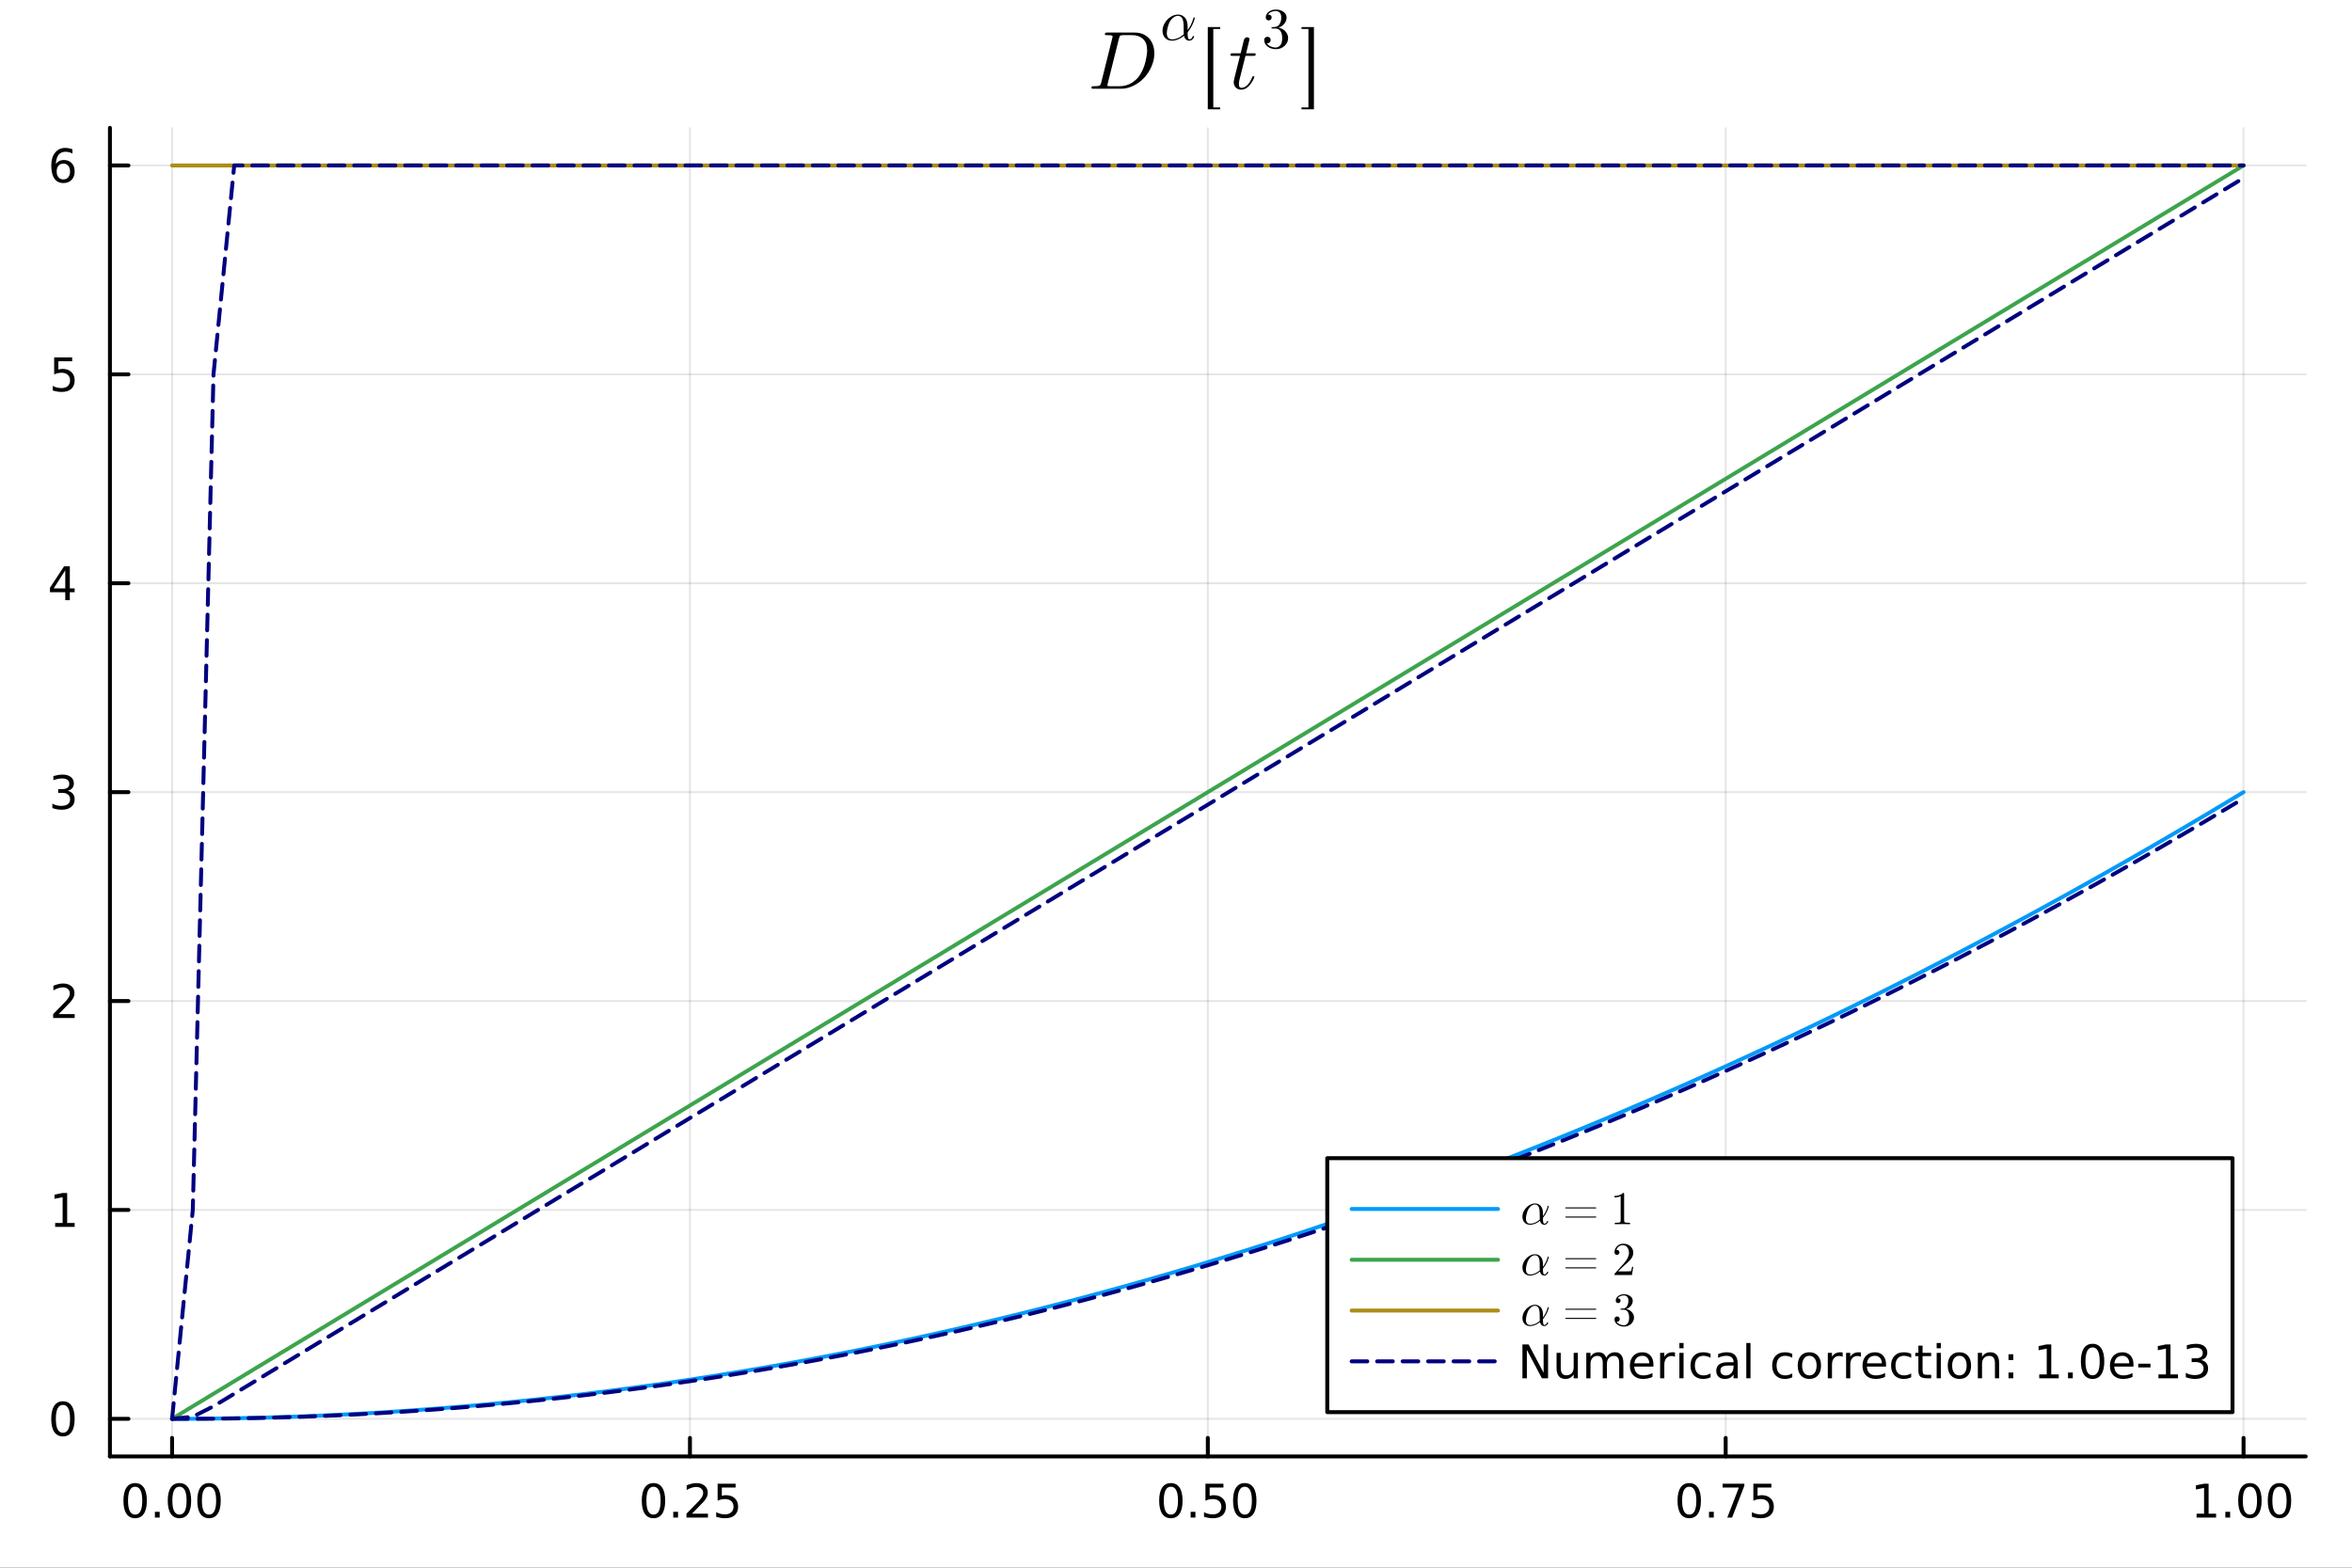 <?xml version="1.0" encoding="utf-8"?>
<svg xmlns="http://www.w3.org/2000/svg" xmlns:xlink="http://www.w3.org/1999/xlink" width="600" height="400" viewBox="0 0 2400 1600">
<rect x="0" y="0" width="2400" height="1600" fill="#333333" stroke="none"/>
<defs>
  <clipPath id="clip600">
    <rect x="0" y="0" width="2400" height="1600"/>
  </clipPath>
</defs>
<path clip-path="url(#clip600)" d="M0 1600 L2400 1600 L2400 0 L0 0  Z" fill="#ffffff" fill-rule="evenodd" fill-opacity="1"/>
<defs>
  <clipPath id="clip601">
    <rect x="480" y="0" width="1681" height="1600"/>
  </clipPath>
</defs>
<defs>
  <clipPath id="clip602">
    <rect x="112" y="130" width="2242" height="1357"/>
  </clipPath>
</defs>
<path clip-path="url(#clip600)" d="M112.177 1486.45 L2352.76 1486.45 L2352.76 130.487 L112.177 130.487  Z" fill="#ffffff" fill-rule="evenodd" fill-opacity="1"/>
<polyline clip-path="url(#clip602)" style="stroke:#000000; stroke-linecap:round; stroke-linejoin:round; stroke-width:2; stroke-opacity:0.1; fill:none" points="175.59,1486.45 175.59,130.487 "/>
<polyline clip-path="url(#clip602)" style="stroke:#000000; stroke-linecap:round; stroke-linejoin:round; stroke-width:2; stroke-opacity:0.1; fill:none" points="704.028,1486.45 704.028,130.487 "/>
<polyline clip-path="url(#clip602)" style="stroke:#000000; stroke-linecap:round; stroke-linejoin:round; stroke-width:2; stroke-opacity:0.1; fill:none" points="1232.47,1486.45 1232.47,130.487 "/>
<polyline clip-path="url(#clip602)" style="stroke:#000000; stroke-linecap:round; stroke-linejoin:round; stroke-width:2; stroke-opacity:0.1; fill:none" points="1760.9,1486.45 1760.9,130.487 "/>
<polyline clip-path="url(#clip602)" style="stroke:#000000; stroke-linecap:round; stroke-linejoin:round; stroke-width:2; stroke-opacity:0.1; fill:none" points="2289.34,1486.45 2289.34,130.487 "/>
<polyline clip-path="url(#clip600)" style="stroke:#000000; stroke-linecap:round; stroke-linejoin:round; stroke-width:4; stroke-opacity:1; fill:none" points="112.177,1486.45 2352.76,1486.45 "/>
<polyline clip-path="url(#clip600)" style="stroke:#000000; stroke-linecap:round; stroke-linejoin:round; stroke-width:4; stroke-opacity:1; fill:none" points="175.59,1486.45 175.59,1467.55 "/>
<polyline clip-path="url(#clip600)" style="stroke:#000000; stroke-linecap:round; stroke-linejoin:round; stroke-width:4; stroke-opacity:1; fill:none" points="704.028,1486.45 704.028,1467.55 "/>
<polyline clip-path="url(#clip600)" style="stroke:#000000; stroke-linecap:round; stroke-linejoin:round; stroke-width:4; stroke-opacity:1; fill:none" points="1232.47,1486.45 1232.47,1467.55 "/>
<polyline clip-path="url(#clip600)" style="stroke:#000000; stroke-linecap:round; stroke-linejoin:round; stroke-width:4; stroke-opacity:1; fill:none" points="1760.9,1486.45 1760.9,1467.55 "/>
<polyline clip-path="url(#clip600)" style="stroke:#000000; stroke-linecap:round; stroke-linejoin:round; stroke-width:4; stroke-opacity:1; fill:none" points="2289.34,1486.45 2289.34,1467.55 "/>
<path clip-path="url(#clip600)" d="M137.893 1517.37 Q134.282 1517.37 132.453 1520.93 Q130.648 1524.47 130.648 1531.6 Q130.648 1538.71 132.453 1542.27 Q134.282 1545.82 137.893 1545.82 Q141.527 1545.82 143.333 1542.27 Q145.162 1538.71 145.162 1531.6 Q145.162 1524.47 143.333 1520.93 Q141.527 1517.37 137.893 1517.37 M137.893 1513.66 Q143.703 1513.66 146.759 1518.27 Q149.838 1522.85 149.838 1531.6 Q149.838 1540.33 146.759 1544.94 Q143.703 1549.52 137.893 1549.52 Q132.083 1549.52 129.004 1544.94 Q125.949 1540.33 125.949 1531.6 Q125.949 1522.85 129.004 1518.27 Q132.083 1513.66 137.893 1513.66 Z" fill="#000000" fill-rule="nonzero" fill-opacity="1" /><path clip-path="url(#clip600)" d="M158.055 1542.97 L162.939 1542.97 L162.939 1548.85 L158.055 1548.85 L158.055 1542.97 Z" fill="#000000" fill-rule="nonzero" fill-opacity="1" /><path clip-path="url(#clip600)" d="M183.124 1517.37 Q179.513 1517.37 177.685 1520.93 Q175.879 1524.47 175.879 1531.6 Q175.879 1538.71 177.685 1542.27 Q179.513 1545.82 183.124 1545.82 Q186.759 1545.82 188.564 1542.27 Q190.393 1538.71 190.393 1531.6 Q190.393 1524.47 188.564 1520.93 Q186.759 1517.37 183.124 1517.37 M183.124 1513.66 Q188.935 1513.66 191.99 1518.27 Q195.069 1522.85 195.069 1531.6 Q195.069 1540.33 191.99 1544.94 Q188.935 1549.52 183.124 1549.52 Q177.314 1549.52 174.236 1544.94 Q171.18 1540.33 171.18 1531.6 Q171.18 1522.85 174.236 1518.27 Q177.314 1513.66 183.124 1513.66 Z" fill="#000000" fill-rule="nonzero" fill-opacity="1" /><path clip-path="url(#clip600)" d="M213.286 1517.37 Q209.675 1517.37 207.847 1520.93 Q206.041 1524.47 206.041 1531.6 Q206.041 1538.71 207.847 1542.27 Q209.675 1545.82 213.286 1545.82 Q216.921 1545.82 218.726 1542.27 Q220.555 1538.71 220.555 1531.6 Q220.555 1524.47 218.726 1520.93 Q216.921 1517.37 213.286 1517.37 M213.286 1513.66 Q219.096 1513.66 222.152 1518.27 Q225.231 1522.85 225.231 1531.6 Q225.231 1540.33 222.152 1544.94 Q219.096 1549.52 213.286 1549.52 Q207.476 1549.52 204.397 1544.94 Q201.342 1540.33 201.342 1531.6 Q201.342 1522.85 204.397 1518.27 Q207.476 1513.66 213.286 1513.66 Z" fill="#000000" fill-rule="nonzero" fill-opacity="1" /><path clip-path="url(#clip600)" d="M666.829 1517.37 Q663.218 1517.37 661.39 1520.93 Q659.584 1524.47 659.584 1531.6 Q659.584 1538.71 661.39 1542.27 Q663.218 1545.82 666.829 1545.82 Q670.464 1545.82 672.269 1542.27 Q674.098 1538.71 674.098 1531.6 Q674.098 1524.47 672.269 1520.93 Q670.464 1517.37 666.829 1517.37 M666.829 1513.66 Q672.639 1513.66 675.695 1518.27 Q678.774 1522.85 678.774 1531.6 Q678.774 1540.33 675.695 1544.94 Q672.639 1549.52 666.829 1549.52 Q661.019 1549.52 657.94 1544.94 Q654.885 1540.33 654.885 1531.6 Q654.885 1522.85 657.94 1518.27 Q661.019 1513.66 666.829 1513.66 Z" fill="#000000" fill-rule="nonzero" fill-opacity="1" /><path clip-path="url(#clip600)" d="M686.991 1542.97 L691.875 1542.97 L691.875 1548.85 L686.991 1548.85 L686.991 1542.97 Z" fill="#000000" fill-rule="nonzero" fill-opacity="1" /><path clip-path="url(#clip600)" d="M706.088 1544.91 L722.408 1544.91 L722.408 1548.85 L700.463 1548.85 L700.463 1544.91 Q703.125 1542.16 707.709 1537.53 Q712.315 1532.88 713.496 1531.53 Q715.741 1529.01 716.621 1527.27 Q717.523 1525.51 717.523 1523.82 Q717.523 1521.07 715.579 1519.33 Q713.658 1517.6 710.556 1517.6 Q708.357 1517.6 705.903 1518.36 Q703.473 1519.13 700.695 1520.68 L700.695 1515.95 Q703.519 1514.82 705.973 1514.24 Q708.426 1513.66 710.463 1513.66 Q715.834 1513.66 719.028 1516.35 Q722.223 1519.03 722.223 1523.52 Q722.223 1525.65 721.412 1527.57 Q720.625 1529.47 718.519 1532.07 Q717.94 1532.74 714.838 1535.95 Q711.736 1539.15 706.088 1544.91 Z" fill="#000000" fill-rule="nonzero" fill-opacity="1" /><path clip-path="url(#clip600)" d="M732.269 1514.29 L750.625 1514.29 L750.625 1518.22 L736.551 1518.22 L736.551 1526.7 Q737.57 1526.35 738.588 1526.19 Q739.607 1526 740.625 1526 Q746.412 1526 749.792 1529.17 Q753.171 1532.34 753.171 1537.76 Q753.171 1543.34 749.699 1546.44 Q746.227 1549.52 739.908 1549.52 Q737.732 1549.52 735.463 1549.15 Q733.218 1548.78 730.81 1548.04 L730.81 1543.34 Q732.894 1544.47 735.116 1545.03 Q737.338 1545.58 739.815 1545.58 Q743.82 1545.58 746.158 1543.48 Q748.496 1541.37 748.496 1537.76 Q748.496 1534.15 746.158 1532.04 Q743.82 1529.94 739.815 1529.94 Q737.94 1529.94 736.065 1530.35 Q734.213 1530.77 732.269 1531.65 L732.269 1514.29 Z" fill="#000000" fill-rule="nonzero" fill-opacity="1" /><path clip-path="url(#clip600)" d="M1194.77 1517.37 Q1191.16 1517.37 1189.33 1520.93 Q1187.52 1524.47 1187.52 1531.6 Q1187.52 1538.71 1189.33 1542.27 Q1191.16 1545.82 1194.77 1545.82 Q1198.4 1545.82 1200.21 1542.27 Q1202.04 1538.71 1202.04 1531.6 Q1202.04 1524.47 1200.21 1520.93 Q1198.4 1517.37 1194.77 1517.37 M1194.77 1513.66 Q1200.58 1513.66 1203.64 1518.27 Q1206.71 1522.85 1206.71 1531.6 Q1206.71 1540.33 1203.64 1544.94 Q1200.58 1549.52 1194.77 1549.52 Q1188.96 1549.52 1185.88 1544.94 Q1182.83 1540.33 1182.83 1531.6 Q1182.83 1522.85 1185.88 1518.27 Q1188.96 1513.66 1194.77 1513.66 Z" fill="#000000" fill-rule="nonzero" fill-opacity="1" /><path clip-path="url(#clip600)" d="M1214.93 1542.97 L1219.82 1542.97 L1219.82 1548.85 L1214.93 1548.85 L1214.93 1542.97 Z" fill="#000000" fill-rule="nonzero" fill-opacity="1" /><path clip-path="url(#clip600)" d="M1230.05 1514.29 L1248.4 1514.29 L1248.4 1518.22 L1234.33 1518.22 L1234.33 1526.7 Q1235.35 1526.35 1236.37 1526.19 Q1237.39 1526 1238.4 1526 Q1244.19 1526 1247.57 1529.17 Q1250.95 1532.34 1250.95 1537.76 Q1250.95 1543.34 1247.48 1546.44 Q1244.01 1549.52 1237.69 1549.52 Q1235.51 1549.52 1233.24 1549.15 Q1231 1548.78 1228.59 1548.04 L1228.59 1543.34 Q1230.67 1544.47 1232.89 1545.03 Q1235.12 1545.58 1237.59 1545.58 Q1241.6 1545.58 1243.94 1543.48 Q1246.27 1541.37 1246.27 1537.76 Q1246.27 1534.15 1243.94 1532.04 Q1241.6 1529.94 1237.59 1529.94 Q1235.72 1529.94 1233.84 1530.35 Q1231.99 1530.77 1230.05 1531.65 L1230.05 1514.29 Z" fill="#000000" fill-rule="nonzero" fill-opacity="1" /><path clip-path="url(#clip600)" d="M1270.16 1517.37 Q1266.55 1517.37 1264.72 1520.93 Q1262.92 1524.47 1262.92 1531.6 Q1262.92 1538.71 1264.72 1542.27 Q1266.55 1545.82 1270.16 1545.82 Q1273.8 1545.82 1275.6 1542.27 Q1277.43 1538.71 1277.43 1531.6 Q1277.43 1524.47 1275.6 1520.93 Q1273.8 1517.37 1270.16 1517.37 M1270.16 1513.66 Q1275.97 1513.66 1279.03 1518.27 Q1282.11 1522.85 1282.11 1531.6 Q1282.11 1540.33 1279.03 1544.94 Q1275.97 1549.52 1270.16 1549.52 Q1264.35 1549.52 1261.27 1544.94 Q1258.22 1540.33 1258.22 1531.6 Q1258.22 1522.85 1261.27 1518.27 Q1264.35 1513.66 1270.16 1513.66 Z" fill="#000000" fill-rule="nonzero" fill-opacity="1" /><path clip-path="url(#clip600)" d="M1723.71 1517.37 Q1720.09 1517.37 1718.27 1520.93 Q1716.46 1524.47 1716.46 1531.6 Q1716.46 1538.71 1718.27 1542.27 Q1720.09 1545.82 1723.71 1545.82 Q1727.34 1545.82 1729.15 1542.27 Q1730.97 1538.71 1730.97 1531.6 Q1730.97 1524.47 1729.15 1520.93 Q1727.34 1517.37 1723.71 1517.37 M1723.71 1513.66 Q1729.52 1513.66 1732.57 1518.27 Q1735.65 1522.85 1735.65 1531.6 Q1735.65 1540.33 1732.57 1544.94 Q1729.52 1549.52 1723.71 1549.52 Q1717.9 1549.52 1714.82 1544.94 Q1711.76 1540.33 1711.76 1531.6 Q1711.76 1522.85 1714.82 1518.27 Q1717.9 1513.66 1723.71 1513.66 Z" fill="#000000" fill-rule="nonzero" fill-opacity="1" /><path clip-path="url(#clip600)" d="M1743.87 1542.97 L1748.75 1542.97 L1748.75 1548.85 L1743.87 1548.85 L1743.87 1542.97 Z" fill="#000000" fill-rule="nonzero" fill-opacity="1" /><path clip-path="url(#clip600)" d="M1757.76 1514.29 L1779.98 1514.29 L1779.98 1516.28 L1767.43 1548.85 L1762.55 1548.85 L1774.35 1518.22 L1757.76 1518.22 L1757.76 1514.29 Z" fill="#000000" fill-rule="nonzero" fill-opacity="1" /><path clip-path="url(#clip600)" d="M1789.15 1514.29 L1807.5 1514.29 L1807.5 1518.22 L1793.43 1518.22 L1793.43 1526.7 Q1794.45 1526.35 1795.46 1526.19 Q1796.48 1526 1797.5 1526 Q1803.29 1526 1806.67 1529.17 Q1810.05 1532.34 1810.05 1537.76 Q1810.05 1543.34 1806.58 1546.44 Q1803.1 1549.52 1796.78 1549.52 Q1794.61 1549.52 1792.34 1549.15 Q1790.09 1548.78 1787.69 1548.04 L1787.69 1543.34 Q1789.77 1544.47 1791.99 1545.03 Q1794.21 1545.58 1796.69 1545.58 Q1800.7 1545.58 1803.03 1543.48 Q1805.37 1541.37 1805.37 1537.76 Q1805.37 1534.15 1803.03 1532.04 Q1800.7 1529.94 1796.69 1529.94 Q1794.82 1529.94 1792.94 1530.35 Q1791.09 1530.77 1789.15 1531.65 L1789.15 1514.29 Z" fill="#000000" fill-rule="nonzero" fill-opacity="1" /><path clip-path="url(#clip600)" d="M2241.42 1544.91 L2249.05 1544.91 L2249.05 1518.55 L2240.74 1520.21 L2240.74 1515.95 L2249.01 1514.29 L2253.68 1514.29 L2253.68 1544.91 L2261.32 1544.91 L2261.32 1548.85 L2241.42 1548.85 L2241.42 1544.91 Z" fill="#000000" fill-rule="nonzero" fill-opacity="1" /><path clip-path="url(#clip600)" d="M2270.77 1542.97 L2275.65 1542.97 L2275.65 1548.85 L2270.77 1548.85 L2270.77 1542.97 Z" fill="#000000" fill-rule="nonzero" fill-opacity="1" /><path clip-path="url(#clip600)" d="M2295.84 1517.37 Q2292.23 1517.37 2290.4 1520.93 Q2288.59 1524.47 2288.59 1531.6 Q2288.59 1538.71 2290.4 1542.27 Q2292.23 1545.82 2295.84 1545.82 Q2299.47 1545.82 2301.28 1542.27 Q2303.1 1538.71 2303.1 1531.6 Q2303.1 1524.47 2301.28 1520.93 Q2299.47 1517.37 2295.84 1517.37 M2295.84 1513.66 Q2301.65 1513.66 2304.7 1518.27 Q2307.78 1522.85 2307.78 1531.6 Q2307.78 1540.33 2304.7 1544.94 Q2301.65 1549.52 2295.84 1549.52 Q2290.03 1549.52 2286.95 1544.94 Q2283.89 1540.33 2283.89 1531.6 Q2283.89 1522.85 2286.95 1518.27 Q2290.03 1513.66 2295.84 1513.66 Z" fill="#000000" fill-rule="nonzero" fill-opacity="1" /><path clip-path="url(#clip600)" d="M2326 1517.37 Q2322.39 1517.37 2320.56 1520.93 Q2318.75 1524.47 2318.75 1531.6 Q2318.75 1538.71 2320.56 1542.27 Q2322.39 1545.82 2326 1545.82 Q2329.63 1545.82 2331.44 1542.27 Q2333.27 1538.71 2333.27 1531.6 Q2333.27 1524.47 2331.44 1520.93 Q2329.63 1517.37 2326 1517.37 M2326 1513.66 Q2331.81 1513.66 2334.86 1518.27 Q2337.94 1522.85 2337.94 1531.6 Q2337.94 1540.33 2334.86 1544.94 Q2331.81 1549.52 2326 1549.52 Q2320.19 1549.52 2317.11 1544.94 Q2314.05 1540.33 2314.05 1531.6 Q2314.05 1522.85 2317.11 1518.27 Q2320.19 1513.66 2326 1513.66 Z" fill="#000000" fill-rule="nonzero" fill-opacity="1" /><polyline clip-path="url(#clip602)" style="stroke:#000000; stroke-linecap:round; stroke-linejoin:round; stroke-width:2; stroke-opacity:0.1; fill:none" points="112.177,1448.07 2352.76,1448.07 "/>
<polyline clip-path="url(#clip602)" style="stroke:#000000; stroke-linecap:round; stroke-linejoin:round; stroke-width:2; stroke-opacity:0.1; fill:none" points="112.177,1234.87 2352.76,1234.87 "/>
<polyline clip-path="url(#clip602)" style="stroke:#000000; stroke-linecap:round; stroke-linejoin:round; stroke-width:2; stroke-opacity:0.1; fill:none" points="112.177,1021.67 2352.76,1021.67 "/>
<polyline clip-path="url(#clip602)" style="stroke:#000000; stroke-linecap:round; stroke-linejoin:round; stroke-width:2; stroke-opacity:0.1; fill:none" points="112.177,808.467 2352.76,808.467 "/>
<polyline clip-path="url(#clip602)" style="stroke:#000000; stroke-linecap:round; stroke-linejoin:round; stroke-width:2; stroke-opacity:0.1; fill:none" points="112.177,595.266 2352.76,595.266 "/>
<polyline clip-path="url(#clip602)" style="stroke:#000000; stroke-linecap:round; stroke-linejoin:round; stroke-width:2; stroke-opacity:0.1; fill:none" points="112.177,382.064 2352.76,382.064 "/>
<polyline clip-path="url(#clip602)" style="stroke:#000000; stroke-linecap:round; stroke-linejoin:round; stroke-width:2; stroke-opacity:0.1; fill:none" points="112.177,168.863 2352.76,168.863 "/>
<polyline clip-path="url(#clip600)" style="stroke:#000000; stroke-linecap:round; stroke-linejoin:round; stroke-width:4; stroke-opacity:1; fill:none" points="112.177,1486.45 112.177,130.487 "/>
<polyline clip-path="url(#clip600)" style="stroke:#000000; stroke-linecap:round; stroke-linejoin:round; stroke-width:4; stroke-opacity:1; fill:none" points="112.177,1448.07 131.075,1448.07 "/>
<polyline clip-path="url(#clip600)" style="stroke:#000000; stroke-linecap:round; stroke-linejoin:round; stroke-width:4; stroke-opacity:1; fill:none" points="112.177,1234.87 131.075,1234.87 "/>
<polyline clip-path="url(#clip600)" style="stroke:#000000; stroke-linecap:round; stroke-linejoin:round; stroke-width:4; stroke-opacity:1; fill:none" points="112.177,1021.67 131.075,1021.67 "/>
<polyline clip-path="url(#clip600)" style="stroke:#000000; stroke-linecap:round; stroke-linejoin:round; stroke-width:4; stroke-opacity:1; fill:none" points="112.177,808.467 131.075,808.467 "/>
<polyline clip-path="url(#clip600)" style="stroke:#000000; stroke-linecap:round; stroke-linejoin:round; stroke-width:4; stroke-opacity:1; fill:none" points="112.177,595.266 131.075,595.266 "/>
<polyline clip-path="url(#clip600)" style="stroke:#000000; stroke-linecap:round; stroke-linejoin:round; stroke-width:4; stroke-opacity:1; fill:none" points="112.177,382.064 131.075,382.064 "/>
<polyline clip-path="url(#clip600)" style="stroke:#000000; stroke-linecap:round; stroke-linejoin:round; stroke-width:4; stroke-opacity:1; fill:none" points="112.177,168.863 131.075,168.863 "/>
<path clip-path="url(#clip600)" d="M64.233 1433.87 Q60.622 1433.87 58.793 1437.44 Q56.987 1440.98 56.987 1448.11 Q56.987 1455.21 58.793 1458.78 Q60.622 1462.32 64.233 1462.32 Q67.867 1462.32 69.673 1458.78 Q71.501 1455.21 71.501 1448.11 Q71.501 1440.98 69.673 1437.44 Q67.867 1433.87 64.233 1433.87 M64.233 1430.17 Q70.043 1430.17 73.099 1434.77 Q76.177 1439.36 76.177 1448.11 Q76.177 1456.83 73.099 1461.44 Q70.043 1466.02 64.233 1466.02 Q58.423 1466.02 55.344 1461.44 Q52.288 1456.83 52.288 1448.11 Q52.288 1439.36 55.344 1434.77 Q58.423 1430.17 64.233 1430.17 Z" fill="#000000" fill-rule="nonzero" fill-opacity="1" /><path clip-path="url(#clip600)" d="M56.27 1248.21 L63.909 1248.21 L63.909 1221.85 L55.599 1223.52 L55.599 1219.26 L63.862 1217.59 L68.538 1217.59 L68.538 1248.21 L76.177 1248.21 L76.177 1252.15 L56.27 1252.15 L56.27 1248.21 Z" fill="#000000" fill-rule="nonzero" fill-opacity="1" /><path clip-path="url(#clip600)" d="M59.858 1035.01 L76.177 1035.01 L76.177 1038.95 L54.233 1038.95 L54.233 1035.01 Q56.895 1032.26 61.478 1027.63 Q66.085 1022.98 67.265 1021.63 Q69.51 1019.11 70.39 1017.37 Q71.293 1015.62 71.293 1013.93 Q71.293 1011.17 69.349 1009.43 Q67.427 1007.7 64.325 1007.7 Q62.126 1007.7 59.673 1008.46 Q57.242 1009.23 54.464 1010.78 L54.464 1006.06 Q57.288 1004.92 59.742 1004.34 Q62.196 1003.76 64.233 1003.76 Q69.603 1003.76 72.798 1006.45 Q75.992 1009.13 75.992 1013.62 Q75.992 1015.75 75.182 1017.68 Q74.395 1019.57 72.288 1022.17 Q71.71 1022.84 68.608 1026.06 Q65.506 1029.25 59.858 1035.01 Z" fill="#000000" fill-rule="nonzero" fill-opacity="1" /><path clip-path="url(#clip600)" d="M69.048 807.113 Q72.404 807.831 74.279 810.099 Q76.177 812.368 76.177 815.701 Q76.177 820.817 72.659 823.618 Q69.14 826.418 62.659 826.418 Q60.483 826.418 58.168 825.979 Q55.876 825.562 53.423 824.706 L53.423 820.192 Q55.367 821.326 57.682 821.905 Q59.997 822.483 62.52 822.483 Q66.918 822.483 69.21 820.747 Q71.524 819.011 71.524 815.701 Q71.524 812.645 69.372 810.932 Q67.242 809.196 63.423 809.196 L59.395 809.196 L59.395 805.354 L63.608 805.354 Q67.057 805.354 68.885 803.988 Q70.714 802.599 70.714 800.007 Q70.714 797.345 68.816 795.933 Q66.941 794.497 63.423 794.497 Q61.501 794.497 59.302 794.914 Q57.103 795.331 54.464 796.21 L54.464 792.044 Q57.126 791.303 59.441 790.933 Q61.779 790.562 63.839 790.562 Q69.163 790.562 72.265 792.993 Q75.367 795.4 75.367 799.52 Q75.367 802.391 73.724 804.382 Q72.08 806.349 69.048 807.113 Z" fill="#000000" fill-rule="nonzero" fill-opacity="1" /><path clip-path="url(#clip600)" d="M66.594 582.06 L54.788 600.509 L66.594 600.509 L66.594 582.06 M65.367 577.986 L71.247 577.986 L71.247 600.509 L76.177 600.509 L76.177 604.398 L71.247 604.398 L71.247 612.546 L66.594 612.546 L66.594 604.398 L50.992 604.398 L50.992 599.884 L65.367 577.986 Z" fill="#000000" fill-rule="nonzero" fill-opacity="1" /><path clip-path="url(#clip600)" d="M55.275 364.784 L73.631 364.784 L73.631 368.719 L59.557 368.719 L59.557 377.192 Q60.575 376.844 61.594 376.682 Q62.612 376.497 63.631 376.497 Q69.418 376.497 72.798 379.668 Q76.177 382.84 76.177 388.256 Q76.177 393.835 72.705 396.937 Q69.233 400.016 62.913 400.016 Q60.737 400.016 58.469 399.645 Q56.224 399.275 53.816 398.534 L53.816 393.835 Q55.9 394.969 58.122 395.525 Q60.344 396.08 62.821 396.08 Q66.825 396.08 69.163 393.974 Q71.501 391.867 71.501 388.256 Q71.501 384.645 69.163 382.539 Q66.825 380.432 62.821 380.432 Q60.946 380.432 59.071 380.849 Q57.219 381.266 55.275 382.145 L55.275 364.784 Z" fill="#000000" fill-rule="nonzero" fill-opacity="1" /><path clip-path="url(#clip600)" d="M64.65 166.999 Q61.501 166.999 59.65 169.152 Q57.821 171.305 57.821 175.055 Q57.821 178.782 59.65 180.958 Q61.501 183.11 64.65 183.11 Q67.798 183.11 69.626 180.958 Q71.478 178.782 71.478 175.055 Q71.478 171.305 69.626 169.152 Q67.798 166.999 64.65 166.999 M73.932 152.347 L73.932 156.606 Q72.173 155.773 70.367 155.333 Q68.585 154.893 66.825 154.893 Q62.196 154.893 59.742 158.018 Q57.312 161.143 56.964 167.462 Q58.33 165.448 60.39 164.384 Q62.45 163.296 64.927 163.296 Q70.135 163.296 73.145 166.467 Q76.177 169.615 76.177 175.055 Q76.177 180.379 73.029 183.596 Q69.881 186.814 64.65 186.814 Q58.654 186.814 55.483 182.231 Q52.312 177.624 52.312 168.897 Q52.312 160.703 56.2 155.842 Q60.089 150.958 66.64 150.958 Q68.399 150.958 70.182 151.305 Q71.987 151.652 73.932 152.347 Z" fill="#000000" fill-rule="nonzero" fill-opacity="1" /><path clip-path="url(#clip600)" d="M1177.9 54.473 Q1177.9 61.236 1174.99 67.876 Q1172.12 74.476 1167.45 79.476 Q1162.82 84.436 1156.55 87.51 Q1150.27 90.585 1143.88 90.585 L1116.09 90.585 Q1115.11 90.585 1114.7 90.543 Q1114.33 90.502 1114.04 90.297 Q1113.75 90.052 1113.75 89.56 Q1113.75 88.781 1114.08 88.453 Q1114.41 88.084 1114.78 88.043 Q1115.15 88.002 1116.09 88.002 Q1118.14 88.002 1119.37 87.879 Q1120.6 87.756 1121.38 87.592 Q1122.2 87.387 1122.61 86.814 Q1123.06 86.24 1123.26 85.748 Q1123.47 85.215 1123.75 84.026 L1134.99 38.938 Q1135.31 37.585 1135.31 37.38 Q1135.31 36.684 1134.9 36.438 Q1134.53 36.151 1133.47 36.028 Q1131.42 35.864 1129.86 35.864 Q1128.84 35.864 1128.43 35.823 Q1128.06 35.782 1127.73 35.577 Q1127.44 35.331 1127.44 34.839 Q1127.44 34.06 1127.77 33.732 Q1128.14 33.363 1128.55 33.322 Q1128.96 33.24 1129.94 33.24 L1158.14 33.24 Q1164.25 33.24 1168.8 36.11 Q1173.35 38.938 1175.61 43.734 Q1177.9 48.489 1177.9 54.473 M1170.56 51.399 Q1170.56 43.57 1166.3 39.717 Q1162.08 35.864 1155.4 35.864 L1146.42 35.864 Q1143.76 35.864 1143.1 36.356 Q1142.45 36.806 1141.87 39.061 L1130.35 85.133 Q1129.94 86.65 1129.94 87.059 Q1129.94 87.51 1130.15 87.674 Q1130.39 87.797 1131.05 87.879 Q1131.79 88.002 1132.9 88.002 L1142.36 88.002 Q1146.01 88.002 1149.33 87.018 Q1152.69 85.994 1155.11 84.395 Q1157.53 82.755 1159.09 81.362 Q1160.65 79.927 1161.75 78.493 Q1164.25 75.254 1166.1 71.033 Q1167.98 66.811 1168.84 62.958 Q1169.74 59.064 1170.15 56.194 Q1170.56 53.284 1170.56 51.399 Z" fill="#000000" fill-rule="nonzero" fill-opacity="1" /><path clip-path="url(#clip600)" d="M1219.21 18.351 Q1219.15 18.638 1219.04 19.154 Q1218.93 19.642 1218.41 21.191 Q1217.89 22.741 1217.2 24.319 Q1216.54 25.868 1215.25 28.049 Q1213.99 30.201 1212.44 32.152 Q1212.01 32.668 1211.92 32.984 Q1211.87 33.271 1211.87 34.218 Q1211.87 40.186 1213.67 40.186 Q1213.76 40.186 1213.9 40.186 Q1214.08 40.157 1214.51 40.014 Q1214.97 39.841 1215.37 39.583 Q1215.77 39.296 1216.23 38.722 Q1216.69 38.12 1216.97 37.316 Q1217.23 36.742 1217.75 36.742 Q1218.44 36.742 1218.44 37.316 Q1218.44 38.349 1217 39.927 Q1215.57 41.505 1213.5 41.505 Q1211.52 41.505 1210.12 40.214 Q1208.74 38.895 1208.17 36.542 Q1201.97 41.505 1195.77 41.505 Q1191.41 41.505 1188.83 38.665 Q1186.24 35.796 1186.24 31.549 Q1186.24 27.475 1188.48 23.601 Q1190.75 19.728 1194.42 17.318 Q1198.12 14.879 1202.05 14.879 Q1203.43 14.879 1204.75 15.252 Q1206.07 15.596 1207.39 16.486 Q1208.71 17.375 1209.69 18.724 Q1210.66 20.072 1211.26 22.195 Q1211.87 24.319 1211.87 26.987 L1211.87 30.631 Q1215.65 25.839 1217.63 18.982 Q1217.92 17.949 1218.09 17.834 Q1218.21 17.748 1218.49 17.748 Q1218.78 17.748 1218.95 17.92 Q1219.15 18.064 1219.18 18.207 L1219.21 18.351 M1207.94 35.021 Q1207.82 34.017 1207.82 28.45 Q1207.82 27.389 1207.82 26.815 Q1207.82 26.212 1207.76 25.065 Q1207.71 23.917 1207.59 23.2 Q1207.51 22.482 1207.3 21.449 Q1207.1 20.416 1206.82 19.757 Q1206.53 19.097 1206.07 18.351 Q1205.64 17.605 1205.07 17.174 Q1204.52 16.744 1203.72 16.457 Q1202.94 16.17 1202 16.17 Q1200.82 16.17 1199.59 16.6 Q1198.38 17.002 1196.83 18.293 Q1195.28 19.556 1193.99 21.564 Q1192.64 23.688 1191.61 27.59 Q1190.61 31.463 1190.61 33.787 Q1190.61 36.714 1191.95 38.464 Q1193.3 40.186 1195.89 40.186 Q1202.05 40.186 1207.94 35.021 Z" fill="#000000" fill-rule="nonzero" fill-opacity="1" /><path clip-path="url(#clip600)" d="M1232.43 111.571 L1232.43 27.625 L1245.1 27.625 L1245.1 29.551 L1238.05 29.551 L1238.05 109.644 L1245.1 109.644 L1245.1 111.571 L1232.43 111.571 Z" fill="#000000" fill-rule="nonzero" fill-opacity="1" /><path clip-path="url(#clip600)" d="M1281.31 55.334 Q1281.31 56.481 1280.78 56.768 Q1280.25 57.014 1278.77 57.014 L1270.9 57.014 L1264.67 81.772 Q1264.18 83.944 1264.18 85.789 Q1264.18 87.838 1264.79 88.74 Q1265.45 89.642 1266.8 89.642 Q1269.47 89.642 1272.34 87.223 Q1275.25 84.805 1277.71 78.903 Q1278.03 78.124 1278.2 77.96 Q1278.4 77.755 1278.94 77.755 Q1279.96 77.755 1279.96 78.575 Q1279.96 78.862 1279.39 80.173 Q1278.85 81.485 1277.66 83.411 Q1276.52 85.338 1275 87.141 Q1273.52 88.945 1271.27 90.257 Q1269.02 91.527 1266.6 91.527 Q1263.2 91.527 1261.02 89.355 Q1258.89 87.182 1258.89 83.78 Q1258.89 82.674 1259.75 79.148 Q1260.61 75.582 1265.29 57.014 L1257.87 57.014 Q1256.84 57.014 1256.43 56.973 Q1256.06 56.932 1255.78 56.727 Q1255.53 56.481 1255.53 55.989 Q1255.53 55.211 1255.86 54.883 Q1256.19 54.514 1256.6 54.473 Q1257.05 54.391 1258.07 54.391 L1265.94 54.391 L1269.22 41.069 Q1269.55 39.758 1270.37 39.02 Q1271.23 38.241 1271.72 38.159 Q1272.21 38.036 1272.58 38.036 Q1273.69 38.036 1274.34 38.651 Q1275 39.225 1275 40.291 Q1275 40.864 1271.56 54.391 L1278.94 54.391 Q1279.88 54.391 1280.25 54.432 Q1280.66 54.473 1280.98 54.678 Q1281.31 54.883 1281.31 55.334 Z" fill="#000000" fill-rule="nonzero" fill-opacity="1" /><path clip-path="url(#clip600)" d="M1290.02 40.968 Q1290.02 39.217 1291.03 38.385 Q1292.03 37.553 1293.32 37.553 Q1294.67 37.553 1295.62 38.443 Q1296.59 39.303 1296.59 40.824 Q1296.59 42.459 1295.44 43.378 Q1294.33 44.296 1292.72 44.066 Q1294.12 46.419 1296.71 47.481 Q1299.32 48.542 1301.73 48.542 Q1304.25 48.542 1306.29 46.362 Q1308.36 44.181 1308.36 38.844 Q1308.36 34.311 1306.58 31.7 Q1304.83 29.089 1301.35 29.089 L1298.77 29.089 Q1297.88 29.089 1297.62 29.003 Q1297.37 28.917 1297.37 28.429 Q1297.37 27.855 1298.26 27.74 Q1299.15 27.74 1300.55 27.568 Q1303.97 27.453 1305.77 24.498 Q1307.41 21.744 1307.41 17.813 Q1307.41 14.226 1305.69 12.734 Q1303.99 11.213 1301.79 11.213 Q1299.72 11.213 1297.45 12.074 Q1295.19 12.935 1293.95 14.857 Q1297.6 14.857 1297.6 17.813 Q1297.6 19.104 1296.76 19.965 Q1295.96 20.797 1294.61 20.797 Q1293.32 20.797 1292.46 19.993 Q1291.6 19.161 1291.6 17.755 Q1291.6 14.398 1294.58 12.074 Q1297.6 9.75 1302.01 9.75 Q1306.38 9.75 1309.59 12.046 Q1312.83 14.341 1312.83 17.87 Q1312.83 21.342 1310.54 24.182 Q1308.24 27.023 1304.6 28.199 Q1309.07 29.089 1311.74 32.13 Q1314.41 35.143 1314.41 38.844 Q1314.41 43.435 1310.79 46.821 Q1307.18 50.178 1301.9 50.178 Q1297.02 50.178 1293.52 47.538 Q1290.02 44.898 1290.02 40.968 Z" fill="#000000" fill-rule="nonzero" fill-opacity="1" /><path clip-path="url(#clip600)" d="M1328.08 109.644 L1335.13 109.644 L1335.13 29.551 L1328.08 29.551 L1328.08 27.625 L1340.75 27.625 L1340.75 111.571 L1328.08 111.571 L1328.08 109.644 Z" fill="#000000" fill-rule="nonzero" fill-opacity="1" /><polyline clip-path="url(#clip602)" style="stroke:#009af9; stroke-linecap:round; stroke-linejoin:round; stroke-width:4; stroke-opacity:1; fill:none" points="175.59,1448.07 196.727,1448.01 217.865,1447.82 239.002,1447.5 260.14,1447.05 281.277,1446.47 302.415,1445.77 323.553,1444.94 344.69,1443.98 365.828,1442.89 386.965,1441.68 408.103,1440.33 429.24,1438.86 450.378,1437.26 471.515,1435.54 492.653,1433.68 513.79,1431.7 534.928,1429.59 556.065,1427.35 577.203,1424.98 598.34,1422.49 619.478,1419.87 640.616,1417.11 661.753,1414.24 682.891,1411.23 704.028,1408.1 725.166,1404.83 746.303,1401.44 767.441,1397.93 788.578,1394.28 809.716,1390.51 830.853,1386.61 851.991,1382.58 873.128,1378.42 894.266,1374.13 915.404,1369.72 936.541,1365.18 957.679,1360.51 978.816,1355.71 999.954,1350.79 1021.09,1345.73 1042.23,1340.55 1063.37,1335.25 1084.5,1329.81 1105.64,1324.24 1126.78,1318.55 1147.92,1312.73 1169.05,1306.78 1190.19,1300.71 1211.33,1294.5 1232.47,1288.17 1253.6,1281.71 1274.74,1275.12 1295.88,1268.41 1317.02,1261.56 1338.15,1254.59 1359.29,1247.49 1380.43,1240.26 1401.57,1232.91 1422.7,1225.43 1443.84,1217.81 1464.98,1210.07 1486.12,1202.21 1507.25,1194.21 1528.39,1186.09 1549.53,1177.84 1570.67,1169.46 1591.8,1160.95 1612.94,1152.32 1634.08,1143.56 1655.22,1134.67 1676.35,1125.65 1697.49,1116.5 1718.63,1107.23 1739.77,1097.82 1760.9,1088.29 1782.04,1078.64 1803.18,1068.85 1824.32,1058.94 1845.46,1048.89 1866.59,1038.72 1887.73,1028.43 1908.87,1018 1930.01,1007.45 1951.14,996.767 1972.28,985.957 1993.42,975.02 2014.56,963.955 2035.69,952.762 2056.83,941.441 2077.97,929.992 2099.11,918.415 2120.24,906.71 2141.38,894.878 2162.52,882.917 2183.66,870.829 2204.79,858.612 2225.93,846.268 2247.07,833.796 2268.21,821.195 2289.34,808.467 "/>
<polyline clip-path="url(#clip602)" style="stroke:#000080; stroke-linecap:round; stroke-linejoin:round; stroke-width:4; stroke-opacity:1; fill:none" stroke-dasharray="16, 10" points="175.59,1448.07 196.727,1448.05 217.865,1447.92 239.002,1447.67 260.14,1447.28 281.277,1446.77 302.415,1446.13 323.553,1445.36 344.69,1444.47 365.828,1443.45 386.965,1442.29 408.103,1441.01 429.24,1439.61 450.378,1438.07 471.515,1436.41 492.653,1434.62 513.79,1432.7 534.928,1430.65 556.065,1428.48 577.203,1426.18 598.34,1423.75 619.478,1421.19 640.616,1418.5 661.753,1415.69 682.891,1412.74 704.028,1409.67 725.166,1406.48 746.303,1403.15 767.441,1399.7 788.578,1396.11 809.716,1392.4 830.853,1388.57 851.991,1384.6 873.128,1380.51 894.266,1376.29 915.404,1371.94 936.541,1367.46 957.679,1362.85 978.816,1358.12 999.954,1353.26 1021.09,1348.27 1042.23,1343.16 1063.37,1337.91 1084.5,1332.54 1105.64,1327.04 1126.78,1321.41 1147.92,1315.65 1169.05,1309.77 1190.19,1303.76 1211.33,1297.62 1232.47,1291.35 1253.6,1284.95 1274.74,1278.43 1295.88,1271.78 1317.02,1265 1338.15,1258.09 1359.29,1251.05 1380.43,1243.89 1401.57,1236.6 1422.7,1229.18 1443.84,1221.63 1464.98,1213.96 1486.12,1206.15 1507.25,1198.22 1528.39,1190.16 1549.53,1181.97 1570.67,1173.66 1591.8,1165.22 1612.94,1156.65 1634.08,1147.95 1655.22,1139.12 1676.35,1130.17 1697.49,1121.08 1718.63,1111.87 1739.77,1102.54 1760.9,1093.07 1782.04,1083.48 1803.18,1073.75 1824.32,1063.9 1845.46,1053.93 1866.59,1043.82 1887.73,1033.59 1908.87,1023.23 1930.01,1012.74 1951.14,1002.12 1972.28,991.373 1993.42,980.499 2014.56,969.498 2035.69,958.369 2056.83,947.112 2077.97,935.727 2099.11,924.214 2120.24,912.573 2141.38,900.805 2162.52,888.908 2183.66,876.884 2204.79,864.731 2225.93,852.451 2247.07,840.042 2268.21,827.506 2289.34,814.842 "/>
<polyline clip-path="url(#clip602)" style="stroke:#3da44d; stroke-linecap:round; stroke-linejoin:round; stroke-width:4; stroke-opacity:1; fill:none" points="175.59,1448.07 196.727,1435.28 217.865,1422.49 239.002,1409.7 260.14,1396.9 281.277,1384.11 302.415,1371.32 323.553,1358.53 344.69,1345.73 365.828,1332.94 386.965,1320.15 408.103,1307.36 429.24,1294.57 450.378,1281.77 471.515,1268.98 492.653,1256.19 513.79,1243.4 534.928,1230.61 556.065,1217.81 577.203,1205.02 598.34,1192.23 619.478,1179.44 640.616,1166.65 661.753,1153.85 682.891,1141.06 704.028,1128.27 725.166,1115.48 746.303,1102.69 767.441,1089.89 788.578,1077.1 809.716,1064.31 830.853,1051.52 851.991,1038.72 873.128,1025.93 894.266,1013.14 915.404,1000.35 936.541,987.556 957.679,974.764 978.816,961.972 999.954,949.18 1021.09,936.388 1042.23,923.596 1063.37,910.804 1084.5,898.012 1105.64,885.22 1126.78,872.428 1147.92,859.636 1169.05,846.843 1190.19,834.051 1211.33,821.259 1232.47,808.467 1253.6,795.675 1274.74,782.883 1295.88,770.091 1317.02,757.299 1338.15,744.507 1359.29,731.715 1380.43,718.923 1401.57,706.13 1422.7,693.338 1443.84,680.546 1464.98,667.754 1486.12,654.962 1507.25,642.17 1528.39,629.378 1549.53,616.586 1570.67,603.794 1591.8,591.002 1612.94,578.21 1634.08,565.418 1655.22,552.625 1676.35,539.833 1697.49,527.041 1718.63,514.249 1739.77,501.457 1760.9,488.665 1782.04,475.873 1803.18,463.081 1824.32,450.289 1845.46,437.497 1866.59,424.705 1887.73,411.912 1908.87,399.12 1930.01,386.328 1951.14,373.536 1972.28,360.744 1993.42,347.952 2014.56,335.16 2035.69,322.368 2056.83,309.576 2077.97,296.784 2099.11,283.992 2120.24,271.199 2141.38,258.407 2162.52,245.615 2183.66,232.823 2204.79,220.031 2225.93,207.239 2247.07,194.447 2268.21,181.655 2289.34,168.863 "/>
<polyline clip-path="url(#clip602)" style="stroke:#000080; stroke-linecap:round; stroke-linejoin:round; stroke-width:4; stroke-opacity:1; fill:none" stroke-dasharray="16, 10" points="175.59,1448.07 196.727,1445.94 217.865,1435.28 239.002,1422.49 260.14,1409.7 281.277,1396.9 302.415,1384.11 323.553,1371.32 344.69,1358.53 365.828,1345.73 386.965,1332.94 408.103,1320.15 429.24,1307.36 450.378,1294.57 471.515,1281.77 492.653,1268.98 513.79,1256.19 534.928,1243.4 556.065,1230.61 577.203,1217.81 598.34,1205.02 619.478,1192.23 640.616,1179.44 661.753,1166.65 682.891,1153.85 704.028,1141.06 725.166,1128.27 746.303,1115.48 767.441,1102.69 788.578,1089.89 809.716,1077.1 830.853,1064.31 851.991,1051.52 873.128,1038.72 894.266,1025.93 915.404,1013.14 936.541,1000.35 957.679,987.556 978.816,974.764 999.954,961.972 1021.09,949.18 1042.23,936.388 1063.37,923.596 1084.5,910.804 1105.64,898.012 1126.78,885.22 1147.92,872.428 1169.05,859.636 1190.19,846.843 1211.33,834.051 1232.47,821.259 1253.6,808.467 1274.74,795.675 1295.88,782.883 1317.02,770.091 1338.15,757.299 1359.29,744.507 1380.43,731.715 1401.57,718.923 1422.7,706.13 1443.84,693.338 1464.98,680.546 1486.12,667.754 1507.25,654.962 1528.39,642.17 1549.53,629.378 1570.67,616.586 1591.8,603.794 1612.94,591.002 1634.08,578.21 1655.22,565.418 1676.35,552.625 1697.49,539.833 1718.63,527.041 1739.77,514.249 1760.9,501.457 1782.04,488.665 1803.18,475.873 1824.32,463.081 1845.46,450.289 1866.59,437.497 1887.73,424.705 1908.87,411.912 1930.01,399.12 1951.14,386.328 1972.28,373.536 1993.42,360.744 2014.56,347.952 2035.69,335.16 2056.83,322.368 2077.97,309.576 2099.11,296.784 2120.24,283.992 2141.38,271.199 2162.52,258.407 2183.66,245.615 2204.79,232.823 2225.93,220.031 2247.07,207.239 2268.21,194.447 2289.34,181.655 "/>
<polyline clip-path="url(#clip602)" style="stroke:#ac8d18; stroke-linecap:round; stroke-linejoin:round; stroke-width:4; stroke-opacity:1; fill:none" points="175.59,168.863 196.727,168.863 217.865,168.863 239.002,168.863 260.14,168.863 281.277,168.863 302.415,168.863 323.553,168.863 344.69,168.863 365.828,168.863 386.965,168.863 408.103,168.863 429.24,168.863 450.378,168.863 471.515,168.863 492.653,168.863 513.79,168.863 534.928,168.863 556.065,168.863 577.203,168.863 598.34,168.863 619.478,168.863 640.616,168.863 661.753,168.863 682.891,168.863 704.028,168.863 725.166,168.863 746.303,168.863 767.441,168.863 788.578,168.863 809.716,168.863 830.853,168.863 851.991,168.863 873.128,168.863 894.266,168.863 915.404,168.863 936.541,168.863 957.679,168.863 978.816,168.863 999.954,168.863 1021.09,168.863 1042.23,168.863 1063.37,168.863 1084.5,168.863 1105.64,168.863 1126.78,168.863 1147.92,168.863 1169.05,168.863 1190.19,168.863 1211.33,168.863 1232.47,168.863 1253.6,168.863 1274.74,168.863 1295.88,168.863 1317.02,168.863 1338.15,168.863 1359.29,168.863 1380.43,168.863 1401.57,168.863 1422.7,168.863 1443.84,168.863 1464.98,168.863 1486.12,168.863 1507.25,168.863 1528.39,168.863 1549.53,168.863 1570.67,168.863 1591.8,168.863 1612.94,168.863 1634.08,168.863 1655.22,168.863 1676.35,168.863 1697.49,168.863 1718.63,168.863 1739.77,168.863 1760.9,168.863 1782.04,168.863 1803.18,168.863 1824.32,168.863 1845.46,168.863 1866.59,168.863 1887.73,168.863 1908.87,168.863 1930.01,168.863 1951.14,168.863 1972.28,168.863 1993.42,168.863 2014.56,168.863 2035.69,168.863 2056.83,168.863 2077.97,168.863 2099.11,168.863 2120.24,168.863 2141.38,168.863 2162.52,168.863 2183.66,168.863 2204.79,168.863 2225.93,168.863 2247.07,168.863 2268.21,168.863 2289.34,168.863 "/>
<polyline clip-path="url(#clip602)" style="stroke:#000080; stroke-linecap:round; stroke-linejoin:round; stroke-width:4; stroke-opacity:1; fill:none" stroke-dasharray="16, 10" points="175.59,1448.07 196.727,1234.87 217.865,382.064 239.002,168.863 260.14,168.863 281.277,168.863 302.415,168.863 323.553,168.863 344.69,168.863 365.828,168.863 386.965,168.863 408.103,168.863 429.24,168.863 450.378,168.863 471.515,168.863 492.653,168.863 513.79,168.863 534.928,168.863 556.065,168.863 577.203,168.863 598.34,168.863 619.478,168.863 640.616,168.863 661.753,168.863 682.891,168.863 704.028,168.863 725.166,168.863 746.303,168.863 767.441,168.863 788.578,168.863 809.716,168.863 830.853,168.863 851.991,168.863 873.128,168.863 894.266,168.863 915.404,168.863 936.541,168.863 957.679,168.863 978.816,168.863 999.954,168.863 1021.09,168.863 1042.23,168.863 1063.37,168.863 1084.5,168.863 1105.64,168.863 1126.78,168.863 1147.92,168.863 1169.05,168.863 1190.19,168.863 1211.33,168.863 1232.47,168.863 1253.6,168.863 1274.74,168.863 1295.88,168.863 1317.02,168.863 1338.15,168.863 1359.29,168.863 1380.43,168.863 1401.57,168.863 1422.7,168.863 1443.84,168.863 1464.98,168.863 1486.12,168.863 1507.25,168.863 1528.39,168.863 1549.53,168.863 1570.67,168.863 1591.8,168.863 1612.94,168.863 1634.08,168.863 1655.22,168.863 1676.35,168.863 1697.49,168.863 1718.63,168.863 1739.77,168.863 1760.9,168.863 1782.04,168.863 1803.18,168.863 1824.32,168.863 1845.46,168.863 1866.59,168.863 1887.73,168.863 1908.87,168.863 1930.01,168.863 1951.14,168.863 1972.28,168.863 1993.42,168.863 2014.56,168.863 2035.69,168.863 2056.83,168.863 2077.97,168.863 2099.11,168.863 2120.24,168.863 2141.38,168.863 2162.52,168.863 2183.66,168.863 2204.79,168.863 2225.93,168.863 2247.07,168.863 2268.21,168.863 2289.34,168.863 "/>
<path clip-path="url(#clip600)" d="M1354.34 1441.25 L2278.07 1441.25 L2278.07 1182.05 L1354.34 1182.05  Z" fill="#ffffff" fill-rule="evenodd" fill-opacity="1"/>
<polyline clip-path="url(#clip600)" style="stroke:#000000; stroke-linecap:round; stroke-linejoin:round; stroke-width:4; stroke-opacity:1; fill:none" points="1354.34,1441.25 2278.07,1441.25 2278.07,1182.05 1354.34,1182.05 1354.34,1441.25 "/>
<polyline clip-path="url(#clip600)" style="stroke:#009af9; stroke-linecap:round; stroke-linejoin:round; stroke-width:4; stroke-opacity:1; fill:none" points="1379.24,1233.89 1528.61,1233.89 "/>
<path clip-path="url(#clip600)" d="M1580.41 1231.08 Q1580.37 1231.31 1580.27 1231.74 Q1580.18 1232.13 1579.76 1233.4 Q1579.34 1234.66 1578.78 1235.95 Q1578.24 1237.22 1577.18 1239 Q1576.15 1240.75 1574.89 1242.35 Q1574.54 1242.77 1574.47 1243.03 Q1574.42 1243.26 1574.42 1244.03 Q1574.42 1248.91 1575.89 1248.91 Q1575.96 1248.91 1576.08 1248.91 Q1576.22 1248.88 1576.57 1248.76 Q1576.95 1248.62 1577.28 1248.41 Q1577.6 1248.18 1577.98 1247.71 Q1578.35 1247.22 1578.59 1246.56 Q1578.8 1246.09 1579.22 1246.09 Q1579.78 1246.09 1579.78 1246.56 Q1579.78 1247.41 1578.61 1248.69 Q1577.44 1249.98 1575.75 1249.98 Q1574.14 1249.98 1572.99 1248.93 Q1571.87 1247.85 1571.4 1245.93 Q1566.34 1249.98 1561.28 1249.98 Q1557.72 1249.98 1555.61 1247.66 Q1553.5 1245.32 1553.5 1241.85 Q1553.5 1238.53 1555.33 1235.37 Q1557.18 1232.2 1560.18 1230.24 Q1563.2 1228.25 1566.41 1228.25 Q1567.53 1228.25 1568.61 1228.55 Q1569.69 1228.83 1570.76 1229.56 Q1571.84 1230.28 1572.64 1231.39 Q1573.43 1232.49 1573.93 1234.22 Q1574.42 1235.95 1574.42 1238.13 L1574.42 1241.11 Q1577.51 1237.19 1579.13 1231.6 Q1579.36 1230.75 1579.5 1230.66 Q1579.6 1230.59 1579.83 1230.59 Q1580.06 1230.59 1580.2 1230.73 Q1580.37 1230.85 1580.39 1230.96 L1580.41 1231.08 M1571.21 1244.69 Q1571.12 1243.87 1571.12 1239.33 Q1571.12 1238.46 1571.12 1237.99 Q1571.12 1237.5 1571.07 1236.56 Q1571.02 1235.62 1570.93 1235.04 Q1570.86 1234.45 1570.69 1233.61 Q1570.53 1232.77 1570.3 1232.23 Q1570.06 1231.69 1569.69 1231.08 Q1569.34 1230.47 1568.87 1230.12 Q1568.42 1229.77 1567.77 1229.53 Q1567.13 1229.3 1566.36 1229.3 Q1565.4 1229.3 1564.39 1229.65 Q1563.41 1229.98 1562.15 1231.03 Q1560.88 1232.06 1559.83 1233.7 Q1558.73 1235.44 1557.88 1238.62 Q1557.06 1241.78 1557.06 1243.68 Q1557.06 1246.07 1558.16 1247.5 Q1559.26 1248.91 1561.37 1248.91 Q1566.41 1248.91 1571.21 1244.69 Z" fill="#000000" fill-rule="nonzero" fill-opacity="1" /><path clip-path="url(#clip600)" d="M1597.19 1242.16 Q1597.24 1241.57 1598.15 1241.57 L1627.55 1241.57 Q1628.93 1241.57 1628.95 1242.11 Q1628.95 1242.7 1627.64 1242.67 L1598.48 1242.67 Q1597.19 1242.7 1597.19 1242.16 M1597.19 1232.79 Q1597.19 1232.2 1598.2 1232.23 L1627.5 1232.23 Q1628.93 1232.23 1628.95 1232.79 Q1628.95 1233.33 1627.73 1233.33 L1598.15 1233.33 Q1597.19 1233.33 1597.19 1232.79 Z" fill="#000000" fill-rule="nonzero" fill-opacity="1" /><path clip-path="url(#clip600)" d="M1647.44 1222.06 L1647.44 1220.56 Q1653.2 1220.56 1656.18 1217.5 Q1657 1217.5 1657.14 1217.68 Q1657.28 1217.87 1657.28 1218.74 L1657.28 1245.65 Q1657.28 1247.08 1657.98 1247.52 Q1658.68 1247.97 1661.75 1247.97 L1663.28 1247.97 L1663.28 1249.44 Q1661.59 1249.3 1655.5 1249.3 Q1649.41 1249.3 1647.75 1249.44 L1647.75 1247.97 L1649.27 1247.97 Q1652.29 1247.97 1653.02 1247.55 Q1653.74 1247.1 1653.74 1245.65 L1653.74 1220.8 Q1651.24 1222.06 1647.44 1222.06 Z" fill="#000000" fill-rule="nonzero" fill-opacity="1" /><polyline clip-path="url(#clip600)" style="stroke:#3da44d; stroke-linecap:round; stroke-linejoin:round; stroke-width:4; stroke-opacity:1; fill:none" points="1379.24,1285.73 1528.61,1285.73 "/>
<path clip-path="url(#clip600)" d="M1580.41 1282.92 Q1580.37 1283.15 1580.27 1283.58 Q1580.18 1283.97 1579.76 1285.24 Q1579.34 1286.5 1578.78 1287.79 Q1578.24 1289.06 1577.18 1290.84 Q1576.15 1292.59 1574.89 1294.19 Q1574.54 1294.61 1574.47 1294.87 Q1574.42 1295.1 1574.42 1295.87 Q1574.42 1300.75 1575.89 1300.75 Q1575.96 1300.75 1576.08 1300.75 Q1576.22 1300.72 1576.57 1300.6 Q1576.95 1300.46 1577.28 1300.25 Q1577.6 1300.02 1577.98 1299.55 Q1578.35 1299.06 1578.59 1298.4 Q1578.8 1297.93 1579.22 1297.93 Q1579.78 1297.93 1579.78 1298.4 Q1579.78 1299.25 1578.61 1300.53 Q1577.44 1301.82 1575.75 1301.82 Q1574.14 1301.82 1572.99 1300.77 Q1571.87 1299.69 1571.4 1297.77 Q1566.34 1301.82 1561.28 1301.82 Q1557.72 1301.82 1555.61 1299.5 Q1553.5 1297.16 1553.5 1293.69 Q1553.5 1290.37 1555.33 1287.21 Q1557.18 1284.04 1560.18 1282.08 Q1563.2 1280.09 1566.41 1280.09 Q1567.53 1280.09 1568.61 1280.39 Q1569.69 1280.67 1570.76 1281.4 Q1571.84 1282.12 1572.64 1283.23 Q1573.43 1284.33 1573.93 1286.06 Q1574.42 1287.79 1574.42 1289.97 L1574.42 1292.95 Q1577.51 1289.03 1579.13 1283.44 Q1579.36 1282.59 1579.5 1282.5 Q1579.6 1282.43 1579.83 1282.43 Q1580.06 1282.43 1580.2 1282.57 Q1580.37 1282.69 1580.39 1282.8 L1580.41 1282.92 M1571.21 1296.53 Q1571.12 1295.71 1571.12 1291.17 Q1571.12 1290.3 1571.12 1289.83 Q1571.12 1289.34 1571.07 1288.4 Q1571.02 1287.46 1570.93 1286.88 Q1570.86 1286.29 1570.69 1285.45 Q1570.53 1284.61 1570.3 1284.07 Q1570.06 1283.53 1569.69 1282.92 Q1569.34 1282.31 1568.87 1281.96 Q1568.42 1281.61 1567.77 1281.37 Q1567.13 1281.14 1566.36 1281.14 Q1565.4 1281.14 1564.39 1281.49 Q1563.41 1281.82 1562.15 1282.87 Q1560.88 1283.9 1559.83 1285.54 Q1558.73 1287.28 1557.88 1290.46 Q1557.06 1293.62 1557.06 1295.52 Q1557.06 1297.91 1558.16 1299.34 Q1559.26 1300.75 1561.37 1300.75 Q1566.41 1300.75 1571.21 1296.53 Z" fill="#000000" fill-rule="nonzero" fill-opacity="1" /><path clip-path="url(#clip600)" d="M1597.19 1294 Q1597.24 1293.41 1598.15 1293.41 L1627.55 1293.41 Q1628.93 1293.41 1628.95 1293.95 Q1628.95 1294.54 1627.64 1294.51 L1598.48 1294.51 Q1597.19 1294.54 1597.19 1294 M1597.19 1284.63 Q1597.19 1284.04 1598.2 1284.07 L1627.5 1284.07 Q1628.93 1284.07 1628.95 1284.63 Q1628.95 1285.17 1627.73 1285.17 L1598.15 1285.17 Q1597.19 1285.17 1597.19 1284.63 Z" fill="#000000" fill-rule="nonzero" fill-opacity="1" /><path clip-path="url(#clip600)" d="M1647.44 1301.28 Q1647.44 1300.42 1647.51 1300.16 Q1647.61 1299.9 1647.98 1299.5 L1657.19 1289.24 Q1662.22 1283.58 1662.22 1278.63 Q1662.22 1275.43 1660.54 1273.13 Q1658.87 1270.83 1655.8 1270.83 Q1653.7 1270.83 1651.92 1272.12 Q1650.14 1273.41 1649.32 1275.71 Q1649.46 1275.66 1649.95 1275.66 Q1651.14 1275.66 1651.8 1276.41 Q1652.48 1277.16 1652.48 1278.17 Q1652.48 1279.45 1651.63 1280.09 Q1650.82 1280.7 1650 1280.7 Q1649.67 1280.7 1649.22 1280.63 Q1648.8 1280.55 1648.12 1279.9 Q1647.44 1279.22 1647.44 1278.03 Q1647.44 1274.68 1649.97 1272.01 Q1652.52 1269.34 1656.41 1269.34 Q1660.82 1269.34 1663.7 1271.96 Q1666.6 1274.56 1666.6 1278.63 Q1666.6 1280.06 1666.16 1281.37 Q1665.74 1282.66 1665.15 1283.67 Q1664.59 1284.68 1663.04 1286.29 Q1661.5 1287.91 1660.25 1289.06 Q1659.01 1290.21 1656.23 1292.64 L1651.14 1297.58 L1659.79 1297.58 Q1664 1297.58 1664.33 1297.21 Q1664.8 1296.53 1665.38 1292.95 L1666.6 1292.95 L1665.24 1301.28 L1647.44 1301.28 Z" fill="#000000" fill-rule="nonzero" fill-opacity="1" /><polyline clip-path="url(#clip600)" style="stroke:#ac8d18; stroke-linecap:round; stroke-linejoin:round; stroke-width:4; stroke-opacity:1; fill:none" points="1379.24,1337.57 1528.61,1337.57 "/>
<path clip-path="url(#clip600)" d="M1580.41 1334.5 Q1580.37 1334.74 1580.27 1335.16 Q1580.18 1335.56 1579.76 1336.82 Q1579.34 1338.09 1578.78 1339.37 Q1578.24 1340.64 1577.18 1342.42 Q1576.15 1344.18 1574.89 1345.77 Q1574.54 1346.19 1574.47 1346.45 Q1574.42 1346.68 1574.42 1347.46 Q1574.42 1352.33 1575.89 1352.33 Q1575.96 1352.33 1576.08 1352.33 Q1576.22 1352.3 1576.57 1352.19 Q1576.95 1352.05 1577.28 1351.84 Q1577.6 1351.6 1577.98 1351.13 Q1578.35 1350.64 1578.59 1349.99 Q1578.8 1349.52 1579.22 1349.52 Q1579.78 1349.52 1579.78 1349.99 Q1579.78 1350.83 1578.61 1352.12 Q1577.44 1353.4 1575.75 1353.4 Q1574.14 1353.4 1572.99 1352.35 Q1571.87 1351.27 1571.4 1349.35 Q1566.34 1353.4 1561.28 1353.4 Q1557.72 1353.4 1555.61 1351.09 Q1553.5 1348.74 1553.5 1345.28 Q1553.5 1341.95 1555.33 1338.79 Q1557.18 1335.63 1560.18 1333.66 Q1563.2 1331.67 1566.41 1331.67 Q1567.53 1331.67 1568.61 1331.97 Q1569.69 1332.25 1570.76 1332.98 Q1571.84 1333.71 1572.64 1334.81 Q1573.43 1335.91 1573.93 1337.64 Q1574.42 1339.37 1574.42 1341.55 L1574.42 1344.53 Q1577.51 1340.62 1579.13 1335.02 Q1579.36 1334.17 1579.5 1334.08 Q1579.6 1334.01 1579.83 1334.01 Q1580.06 1334.01 1580.2 1334.15 Q1580.37 1334.27 1580.39 1334.39 L1580.41 1334.5 M1571.21 1348.11 Q1571.12 1347.29 1571.12 1342.75 Q1571.12 1341.88 1571.12 1341.41 Q1571.12 1340.92 1571.07 1339.98 Q1571.02 1339.05 1570.93 1338.46 Q1570.86 1337.88 1570.69 1337.03 Q1570.53 1336.19 1570.3 1335.65 Q1570.06 1335.11 1569.69 1334.5 Q1569.34 1333.89 1568.87 1333.54 Q1568.42 1333.19 1567.77 1332.96 Q1567.13 1332.72 1566.36 1332.72 Q1565.4 1332.72 1564.39 1333.07 Q1563.41 1333.4 1562.15 1334.46 Q1560.88 1335.49 1559.83 1337.13 Q1558.73 1338.86 1557.88 1342.04 Q1557.06 1345.21 1557.06 1347.1 Q1557.06 1349.49 1558.16 1350.92 Q1559.26 1352.33 1561.37 1352.33 Q1566.41 1352.33 1571.21 1348.11 Z" fill="#000000" fill-rule="nonzero" fill-opacity="1" /><path clip-path="url(#clip600)" d="M1597.19 1345.58 Q1597.24 1345 1598.15 1345 L1627.55 1345 Q1628.93 1345 1628.95 1345.53 Q1628.95 1346.12 1627.64 1346.1 L1598.48 1346.1 Q1597.19 1346.12 1597.19 1345.58 M1597.19 1336.21 Q1597.19 1335.63 1598.2 1335.65 L1627.5 1335.65 Q1628.93 1335.65 1628.95 1336.21 Q1628.95 1336.75 1627.73 1336.75 L1598.15 1336.75 Q1597.19 1336.75 1597.19 1336.21 Z" fill="#000000" fill-rule="nonzero" fill-opacity="1" /><path clip-path="url(#clip600)" d="M1647.44 1346.4 Q1647.44 1344.97 1648.26 1344.29 Q1649.08 1343.61 1650.14 1343.61 Q1651.24 1343.61 1652.01 1344.34 Q1652.81 1345.04 1652.81 1346.28 Q1652.81 1347.62 1651.87 1348.37 Q1650.96 1349.12 1649.64 1348.93 Q1650.79 1350.85 1652.9 1351.72 Q1655.03 1352.58 1657 1352.58 Q1659.06 1352.58 1660.72 1350.8 Q1662.41 1349.02 1662.41 1344.67 Q1662.41 1340.97 1660.96 1338.84 Q1659.53 1336.7 1656.69 1336.7 L1654.59 1336.7 Q1653.86 1336.7 1653.65 1336.63 Q1653.44 1336.56 1653.44 1336.17 Q1653.44 1335.7 1654.16 1335.6 Q1654.89 1335.6 1656.04 1335.46 Q1658.83 1335.37 1660.3 1332.96 Q1661.64 1330.71 1661.64 1327.5 Q1661.64 1324.57 1660.23 1323.35 Q1658.85 1322.11 1657.05 1322.11 Q1655.36 1322.11 1653.51 1322.82 Q1651.66 1323.52 1650.65 1325.09 Q1653.63 1325.09 1653.63 1327.5 Q1653.63 1328.55 1652.95 1329.26 Q1652.29 1329.94 1651.19 1329.94 Q1650.14 1329.94 1649.43 1329.28 Q1648.73 1328.6 1648.73 1327.45 Q1648.73 1324.71 1651.17 1322.82 Q1653.63 1320.92 1657.23 1320.92 Q1660.79 1320.92 1663.42 1322.79 Q1666.06 1324.67 1666.06 1327.55 Q1666.06 1330.38 1664.19 1332.7 Q1662.32 1335.02 1659.34 1335.98 Q1662.99 1336.7 1665.17 1339.19 Q1667.35 1341.65 1667.35 1344.67 Q1667.35 1348.42 1664.4 1351.18 Q1661.45 1353.92 1657.14 1353.92 Q1653.16 1353.92 1650.3 1351.77 Q1647.44 1349.61 1647.44 1346.4 Z" fill="#000000" fill-rule="nonzero" fill-opacity="1" /><polyline clip-path="url(#clip600)" style="stroke:#000080; stroke-linecap:round; stroke-linejoin:round; stroke-width:4; stroke-opacity:1; fill:none" stroke-dasharray="16, 10" points="1379.24,1389.41 1528.61,1389.41 "/>
<path clip-path="url(#clip600)" d="M1553.5 1372.13 L1559.8 1372.13 L1575.12 1401.04 L1575.12 1372.13 L1579.66 1372.13 L1579.66 1406.69 L1573.36 1406.69 L1558.04 1377.78 L1558.04 1406.69 L1553.5 1406.69 L1553.5 1372.13 Z" fill="#000000" fill-rule="nonzero" fill-opacity="1" /><path clip-path="url(#clip600)" d="M1588.34 1396.46 L1588.34 1380.76 L1592.6 1380.76 L1592.6 1396.3 Q1592.6 1399.98 1594.03 1401.83 Q1595.47 1403.66 1598.34 1403.66 Q1601.79 1403.66 1603.78 1401.46 Q1605.79 1399.26 1605.79 1395.46 L1605.79 1380.76 L1610.05 1380.76 L1610.05 1406.69 L1605.79 1406.69 L1605.79 1402.71 Q1604.24 1405.07 1602.18 1406.23 Q1600.15 1407.36 1597.44 1407.36 Q1592.97 1407.36 1590.66 1404.58 Q1588.34 1401.8 1588.34 1396.46 M1599.06 1380.14 L1599.06 1380.14 Z" fill="#000000" fill-rule="nonzero" fill-opacity="1" /><path clip-path="url(#clip600)" d="M1639.01 1385.74 Q1640.61 1382.87 1642.83 1381.5 Q1645.05 1380.14 1648.06 1380.14 Q1652.11 1380.14 1654.31 1382.99 Q1656.51 1385.81 1656.51 1391.04 L1656.51 1406.69 L1652.23 1406.69 L1652.23 1391.18 Q1652.23 1387.45 1650.91 1385.65 Q1649.59 1383.84 1646.88 1383.84 Q1643.57 1383.84 1641.65 1386.04 Q1639.73 1388.24 1639.73 1392.04 L1639.73 1406.69 L1635.45 1406.69 L1635.45 1391.18 Q1635.45 1387.43 1634.13 1385.65 Q1632.81 1383.84 1630.05 1383.84 Q1626.79 1383.84 1624.87 1386.06 Q1622.95 1388.26 1622.95 1392.04 L1622.95 1406.69 L1618.66 1406.69 L1618.66 1380.76 L1622.95 1380.76 L1622.95 1384.79 Q1624.4 1382.41 1626.44 1381.27 Q1628.48 1380.14 1631.28 1380.14 Q1634.1 1380.14 1636.07 1381.57 Q1638.06 1383.01 1639.01 1385.74 Z" fill="#000000" fill-rule="nonzero" fill-opacity="1" /><path clip-path="url(#clip600)" d="M1687.18 1392.66 L1687.18 1394.74 L1667.6 1394.74 Q1667.88 1399.14 1670.24 1401.46 Q1672.62 1403.75 1676.86 1403.75 Q1679.31 1403.75 1681.6 1403.15 Q1683.92 1402.55 1686.19 1401.34 L1686.19 1405.37 Q1683.9 1406.34 1681.49 1406.85 Q1679.08 1407.36 1676.6 1407.36 Q1670.4 1407.36 1666.77 1403.75 Q1663.15 1400.14 1663.15 1393.98 Q1663.15 1387.62 1666.58 1383.89 Q1670.03 1380.14 1675.86 1380.14 Q1681.09 1380.14 1684.13 1383.52 Q1687.18 1386.87 1687.18 1392.66 M1682.92 1391.41 Q1682.88 1387.92 1680.96 1385.83 Q1679.06 1383.75 1675.91 1383.75 Q1672.34 1383.75 1670.19 1385.76 Q1668.06 1387.78 1667.74 1391.43 L1682.92 1391.41 Z" fill="#000000" fill-rule="nonzero" fill-opacity="1" /><path clip-path="url(#clip600)" d="M1709.2 1384.74 Q1708.48 1384.33 1707.62 1384.14 Q1706.79 1383.93 1705.77 1383.93 Q1702.16 1383.93 1700.21 1386.3 Q1698.29 1388.63 1698.29 1393.03 L1698.29 1406.69 L1694.01 1406.69 L1694.01 1380.76 L1698.29 1380.76 L1698.29 1384.79 Q1699.64 1382.43 1701.79 1381.3 Q1703.94 1380.14 1707.02 1380.14 Q1707.46 1380.14 1707.99 1380.21 Q1708.52 1380.25 1709.17 1380.37 L1709.2 1384.74 Z" fill="#000000" fill-rule="nonzero" fill-opacity="1" /><path clip-path="url(#clip600)" d="M1713.66 1380.76 L1717.92 1380.76 L1717.92 1406.69 L1713.66 1406.69 L1713.66 1380.76 M1713.66 1370.67 L1717.92 1370.67 L1717.92 1376.06 L1713.66 1376.06 L1713.66 1370.67 Z" fill="#000000" fill-rule="nonzero" fill-opacity="1" /><path clip-path="url(#clip600)" d="M1745.49 1381.76 L1745.49 1385.74 Q1743.69 1384.74 1741.86 1384.26 Q1740.05 1383.75 1738.2 1383.75 Q1734.06 1383.75 1731.77 1386.39 Q1729.47 1389 1729.47 1393.75 Q1729.47 1398.49 1731.77 1401.13 Q1734.06 1403.75 1738.2 1403.75 Q1740.05 1403.75 1741.86 1403.26 Q1743.69 1402.75 1745.49 1401.76 L1745.49 1405.69 Q1743.71 1406.53 1741.79 1406.94 Q1739.89 1407.36 1737.74 1407.36 Q1731.88 1407.36 1728.43 1403.68 Q1724.98 1400 1724.98 1393.75 Q1724.98 1387.41 1728.46 1383.77 Q1731.95 1380.14 1738.02 1380.14 Q1739.98 1380.14 1741.86 1380.56 Q1743.73 1380.95 1745.49 1381.76 Z" fill="#000000" fill-rule="nonzero" fill-opacity="1" /><path clip-path="url(#clip600)" d="M1764.68 1393.66 Q1759.52 1393.66 1757.53 1394.84 Q1755.54 1396.02 1755.54 1398.87 Q1755.54 1401.13 1757.02 1402.48 Q1758.52 1403.8 1761.09 1403.8 Q1764.64 1403.8 1766.77 1401.3 Q1768.92 1398.77 1768.92 1394.61 L1768.92 1393.66 L1764.68 1393.66 M1773.18 1391.9 L1773.18 1406.69 L1768.92 1406.69 L1768.92 1402.75 Q1767.46 1405.12 1765.28 1406.25 Q1763.11 1407.36 1759.96 1407.36 Q1755.98 1407.36 1753.62 1405.14 Q1751.28 1402.89 1751.28 1399.14 Q1751.28 1394.77 1754.2 1392.55 Q1757.14 1390.32 1762.95 1390.32 L1768.92 1390.32 L1768.92 1389.91 Q1768.92 1386.97 1766.97 1385.37 Q1765.05 1383.75 1761.56 1383.75 Q1759.33 1383.75 1757.23 1384.28 Q1755.12 1384.81 1753.18 1385.88 L1753.18 1381.94 Q1755.52 1381.04 1757.71 1380.6 Q1759.91 1380.14 1762 1380.14 Q1767.62 1380.14 1770.4 1383.06 Q1773.18 1385.97 1773.18 1391.9 Z" fill="#000000" fill-rule="nonzero" fill-opacity="1" /><path clip-path="url(#clip600)" d="M1781.95 1370.67 L1786.21 1370.67 L1786.21 1406.69 L1781.95 1406.69 L1781.95 1370.67 Z" fill="#000000" fill-rule="nonzero" fill-opacity="1" /><path clip-path="url(#clip600)" d="M1828.85 1381.76 L1828.85 1385.74 Q1827.04 1384.74 1825.21 1384.26 Q1823.41 1383.75 1821.56 1383.75 Q1817.41 1383.75 1815.12 1386.39 Q1812.83 1389 1812.83 1393.75 Q1812.83 1398.49 1815.12 1401.13 Q1817.41 1403.75 1821.56 1403.75 Q1823.41 1403.75 1825.21 1403.26 Q1827.04 1402.75 1828.85 1401.76 L1828.85 1405.69 Q1827.07 1406.53 1825.14 1406.94 Q1823.25 1407.36 1821.09 1407.36 Q1815.24 1407.36 1811.79 1403.68 Q1808.34 1400 1808.34 1393.75 Q1808.34 1387.41 1811.81 1383.77 Q1815.31 1380.14 1821.37 1380.14 Q1823.34 1380.14 1825.21 1380.56 Q1827.09 1380.95 1828.85 1381.76 Z" fill="#000000" fill-rule="nonzero" fill-opacity="1" /><path clip-path="url(#clip600)" d="M1846.3 1383.75 Q1842.88 1383.75 1840.89 1386.43 Q1838.89 1389.1 1838.89 1393.75 Q1838.89 1398.4 1840.86 1401.09 Q1842.85 1403.75 1846.3 1403.75 Q1849.7 1403.75 1851.7 1401.06 Q1853.69 1398.38 1853.69 1393.75 Q1853.69 1389.14 1851.7 1386.46 Q1849.7 1383.75 1846.3 1383.75 M1846.3 1380.14 Q1851.86 1380.14 1855.03 1383.75 Q1858.2 1387.36 1858.2 1393.75 Q1858.2 1400.12 1855.03 1403.75 Q1851.86 1407.36 1846.3 1407.36 Q1840.72 1407.36 1837.55 1403.75 Q1834.4 1400.12 1834.4 1393.75 Q1834.4 1387.36 1837.55 1383.75 Q1840.72 1380.14 1846.3 1380.14 Z" fill="#000000" fill-rule="nonzero" fill-opacity="1" /><path clip-path="url(#clip600)" d="M1880.28 1384.74 Q1879.57 1384.33 1878.71 1384.14 Q1877.88 1383.93 1876.86 1383.93 Q1873.25 1383.93 1871.3 1386.3 Q1869.38 1388.63 1869.38 1393.03 L1869.38 1406.69 L1865.1 1406.69 L1865.1 1380.76 L1869.38 1380.76 L1869.38 1384.79 Q1870.72 1382.43 1872.88 1381.3 Q1875.03 1380.14 1878.11 1380.14 Q1878.55 1380.14 1879.08 1380.21 Q1879.61 1380.25 1880.26 1380.37 L1880.28 1384.74 Z" fill="#000000" fill-rule="nonzero" fill-opacity="1" /><path clip-path="url(#clip600)" d="M1898.94 1384.74 Q1898.22 1384.33 1897.37 1384.14 Q1896.53 1383.93 1895.51 1383.93 Q1891.9 1383.93 1889.96 1386.3 Q1888.04 1388.63 1888.04 1393.03 L1888.04 1406.69 L1883.76 1406.69 L1883.76 1380.76 L1888.04 1380.76 L1888.04 1384.79 Q1889.38 1382.43 1891.53 1381.3 Q1893.69 1380.14 1896.76 1380.14 Q1897.2 1380.14 1897.74 1380.21 Q1898.27 1380.25 1898.92 1380.37 L1898.94 1384.74 Z" fill="#000000" fill-rule="nonzero" fill-opacity="1" /><path clip-path="url(#clip600)" d="M1924.54 1392.66 L1924.54 1394.74 L1904.96 1394.74 Q1905.24 1399.14 1907.6 1401.46 Q1909.98 1403.75 1914.22 1403.75 Q1916.67 1403.75 1918.96 1403.15 Q1921.28 1402.55 1923.55 1401.34 L1923.55 1405.37 Q1921.26 1406.34 1918.85 1406.85 Q1916.44 1407.36 1913.96 1407.36 Q1907.76 1407.36 1904.13 1403.75 Q1900.51 1400.14 1900.51 1393.98 Q1900.51 1387.62 1903.94 1383.89 Q1907.39 1380.14 1913.22 1380.14 Q1918.45 1380.14 1921.49 1383.52 Q1924.54 1386.87 1924.54 1392.66 M1920.28 1391.41 Q1920.24 1387.92 1918.32 1385.83 Q1916.42 1383.75 1913.27 1383.75 Q1909.7 1383.75 1907.55 1385.76 Q1905.42 1387.78 1905.1 1391.43 L1920.28 1391.41 Z" fill="#000000" fill-rule="nonzero" fill-opacity="1" /><path clip-path="url(#clip600)" d="M1950.19 1381.76 L1950.19 1385.74 Q1948.38 1384.74 1946.56 1384.26 Q1944.75 1383.75 1942.9 1383.75 Q1938.76 1383.75 1936.46 1386.39 Q1934.17 1389 1934.17 1393.75 Q1934.17 1398.49 1936.46 1401.13 Q1938.76 1403.75 1942.9 1403.75 Q1944.75 1403.75 1946.56 1403.26 Q1948.38 1402.75 1950.19 1401.76 L1950.19 1405.69 Q1948.41 1406.53 1946.49 1406.94 Q1944.59 1407.36 1942.44 1407.36 Q1936.58 1407.36 1933.13 1403.68 Q1929.68 1400 1929.68 1393.75 Q1929.68 1387.41 1933.15 1383.77 Q1936.65 1380.14 1942.71 1380.14 Q1944.68 1380.14 1946.56 1380.56 Q1948.43 1380.95 1950.19 1381.76 Z" fill="#000000" fill-rule="nonzero" fill-opacity="1" /><path clip-path="url(#clip600)" d="M1961.81 1373.4 L1961.81 1380.76 L1970.58 1380.76 L1970.58 1384.07 L1961.81 1384.07 L1961.81 1398.15 Q1961.81 1401.32 1962.67 1402.22 Q1963.55 1403.12 1966.21 1403.12 L1970.58 1403.12 L1970.58 1406.69 L1966.21 1406.69 Q1961.28 1406.69 1959.4 1404.86 Q1957.53 1403.01 1957.53 1398.15 L1957.53 1384.07 L1954.4 1384.07 L1954.4 1380.76 L1957.53 1380.76 L1957.53 1373.4 L1961.81 1373.4 Z" fill="#000000" fill-rule="nonzero" fill-opacity="1" /><path clip-path="url(#clip600)" d="M1976.19 1380.76 L1980.44 1380.76 L1980.44 1406.69 L1976.19 1406.69 L1976.19 1380.76 M1976.19 1370.67 L1980.44 1370.67 L1980.44 1376.06 L1976.19 1376.06 L1976.19 1370.67 Z" fill="#000000" fill-rule="nonzero" fill-opacity="1" /><path clip-path="url(#clip600)" d="M1999.4 1383.75 Q1995.98 1383.75 1993.99 1386.43 Q1992 1389.1 1992 1393.75 Q1992 1398.4 1993.96 1401.09 Q1995.95 1403.75 1999.4 1403.75 Q2002.81 1403.75 2004.8 1401.06 Q2006.79 1398.38 2006.79 1393.75 Q2006.79 1389.14 2004.8 1386.46 Q2002.81 1383.75 1999.4 1383.75 M1999.4 1380.14 Q2004.96 1380.14 2008.13 1383.75 Q2011.3 1387.36 2011.3 1393.75 Q2011.3 1400.12 2008.13 1403.75 Q2004.96 1407.36 1999.4 1407.36 Q1993.82 1407.36 1990.65 1403.75 Q1987.5 1400.12 1987.5 1393.75 Q1987.5 1387.36 1990.65 1383.75 Q1993.82 1380.14 1999.4 1380.14 Z" fill="#000000" fill-rule="nonzero" fill-opacity="1" /><path clip-path="url(#clip600)" d="M2039.91 1391.04 L2039.91 1406.69 L2035.65 1406.69 L2035.65 1391.18 Q2035.65 1387.5 2034.22 1385.67 Q2032.78 1383.84 2029.91 1383.84 Q2026.46 1383.84 2024.47 1386.04 Q2022.48 1388.24 2022.48 1392.04 L2022.48 1406.69 L2018.2 1406.69 L2018.2 1380.76 L2022.48 1380.76 L2022.48 1384.79 Q2024.01 1382.45 2026.07 1381.3 Q2028.15 1380.14 2030.86 1380.14 Q2035.33 1380.14 2037.62 1382.92 Q2039.91 1385.67 2039.91 1391.04 Z" fill="#000000" fill-rule="nonzero" fill-opacity="1" /><path clip-path="url(#clip600)" d="M2049.5 1400.81 L2054.38 1400.81 L2054.38 1406.69 L2049.5 1406.69 L2049.5 1400.81 M2049.5 1382.18 L2054.38 1382.18 L2054.38 1388.06 L2049.5 1388.06 L2049.5 1382.18 Z" fill="#000000" fill-rule="nonzero" fill-opacity="1" /><path clip-path="url(#clip600)" d="M2080.86 1402.75 L2088.5 1402.75 L2088.5 1376.39 L2080.19 1378.06 L2080.19 1373.8 L2088.45 1372.13 L2093.13 1372.13 L2093.13 1402.75 L2100.77 1402.75 L2100.77 1406.69 L2080.86 1406.69 L2080.86 1402.75 Z" fill="#000000" fill-rule="nonzero" fill-opacity="1" /><path clip-path="url(#clip600)" d="M2110.21 1400.81 L2115.1 1400.81 L2115.1 1406.69 L2110.21 1406.69 L2110.21 1400.81 Z" fill="#000000" fill-rule="nonzero" fill-opacity="1" /><path clip-path="url(#clip600)" d="M2135.28 1375.21 Q2131.67 1375.21 2129.84 1378.77 Q2128.04 1382.31 2128.04 1389.44 Q2128.04 1396.55 2129.84 1400.12 Q2131.67 1403.66 2135.28 1403.66 Q2138.92 1403.66 2140.72 1400.12 Q2142.55 1396.55 2142.55 1389.44 Q2142.55 1382.31 2140.72 1378.77 Q2138.92 1375.21 2135.28 1375.21 M2135.28 1371.5 Q2141.09 1371.5 2144.15 1376.11 Q2147.23 1380.69 2147.23 1389.44 Q2147.23 1398.17 2144.15 1402.78 Q2141.09 1407.36 2135.28 1407.36 Q2129.47 1407.36 2126.39 1402.78 Q2123.34 1398.17 2123.34 1389.44 Q2123.34 1380.69 2126.39 1376.11 Q2129.47 1371.5 2135.28 1371.5 Z" fill="#000000" fill-rule="nonzero" fill-opacity="1" /><path clip-path="url(#clip600)" d="M2177.02 1392.66 L2177.02 1394.74 L2157.43 1394.74 Q2157.71 1399.14 2160.07 1401.46 Q2162.46 1403.75 2166.69 1403.75 Q2169.15 1403.75 2171.44 1403.15 Q2173.75 1402.55 2176.02 1401.34 L2176.02 1405.37 Q2173.73 1406.34 2171.32 1406.85 Q2168.92 1407.36 2166.44 1407.36 Q2160.24 1407.36 2156.6 1403.75 Q2152.99 1400.14 2152.99 1393.98 Q2152.99 1387.62 2156.42 1383.89 Q2159.86 1380.14 2165.7 1380.14 Q2170.93 1380.14 2173.96 1383.52 Q2177.02 1386.87 2177.02 1392.66 M2172.76 1391.41 Q2172.71 1387.92 2170.79 1385.83 Q2168.89 1383.75 2165.74 1383.75 Q2162.18 1383.75 2160.03 1385.76 Q2157.9 1387.78 2157.57 1391.43 L2172.76 1391.41 Z" fill="#000000" fill-rule="nonzero" fill-opacity="1" /><path clip-path="url(#clip600)" d="M2181.86 1391.8 L2194.33 1391.8 L2194.33 1395.6 L2181.86 1395.6 L2181.86 1391.8 Z" fill="#000000" fill-rule="nonzero" fill-opacity="1" /><path clip-path="url(#clip600)" d="M2202.53 1402.75 L2210.17 1402.75 L2210.17 1376.39 L2201.86 1378.06 L2201.86 1373.8 L2210.12 1372.13 L2214.8 1372.13 L2214.8 1402.75 L2222.43 1402.75 L2222.43 1406.69 L2202.53 1406.69 L2202.53 1402.75 Z" fill="#000000" fill-rule="nonzero" fill-opacity="1" /><path clip-path="url(#clip600)" d="M2246.05 1388.06 Q2249.4 1388.77 2251.28 1391.04 Q2253.17 1393.31 2253.17 1396.64 Q2253.17 1401.76 2249.66 1404.56 Q2246.14 1407.36 2239.66 1407.36 Q2237.48 1407.36 2235.17 1406.92 Q2232.87 1406.5 2230.42 1405.65 L2230.42 1401.13 Q2232.36 1402.27 2234.68 1402.85 Q2236.99 1403.43 2239.52 1403.43 Q2243.92 1403.43 2246.21 1401.69 Q2248.52 1399.95 2248.52 1396.64 Q2248.52 1393.59 2246.37 1391.87 Q2244.24 1390.14 2240.42 1390.14 L2236.39 1390.14 L2236.39 1386.3 L2240.61 1386.3 Q2244.05 1386.3 2245.88 1384.93 Q2247.71 1383.54 2247.71 1380.95 Q2247.71 1378.29 2245.81 1376.87 Q2243.94 1375.44 2240.42 1375.44 Q2238.5 1375.44 2236.3 1375.86 Q2234.1 1376.27 2231.46 1377.15 L2231.46 1372.99 Q2234.12 1372.24 2236.44 1371.87 Q2238.78 1371.5 2240.84 1371.5 Q2246.16 1371.5 2249.26 1373.93 Q2252.36 1376.34 2252.36 1380.46 Q2252.36 1383.33 2250.72 1385.32 Q2249.08 1387.29 2246.05 1388.06 Z" fill="#000000" fill-rule="nonzero" fill-opacity="1" /></svg>

